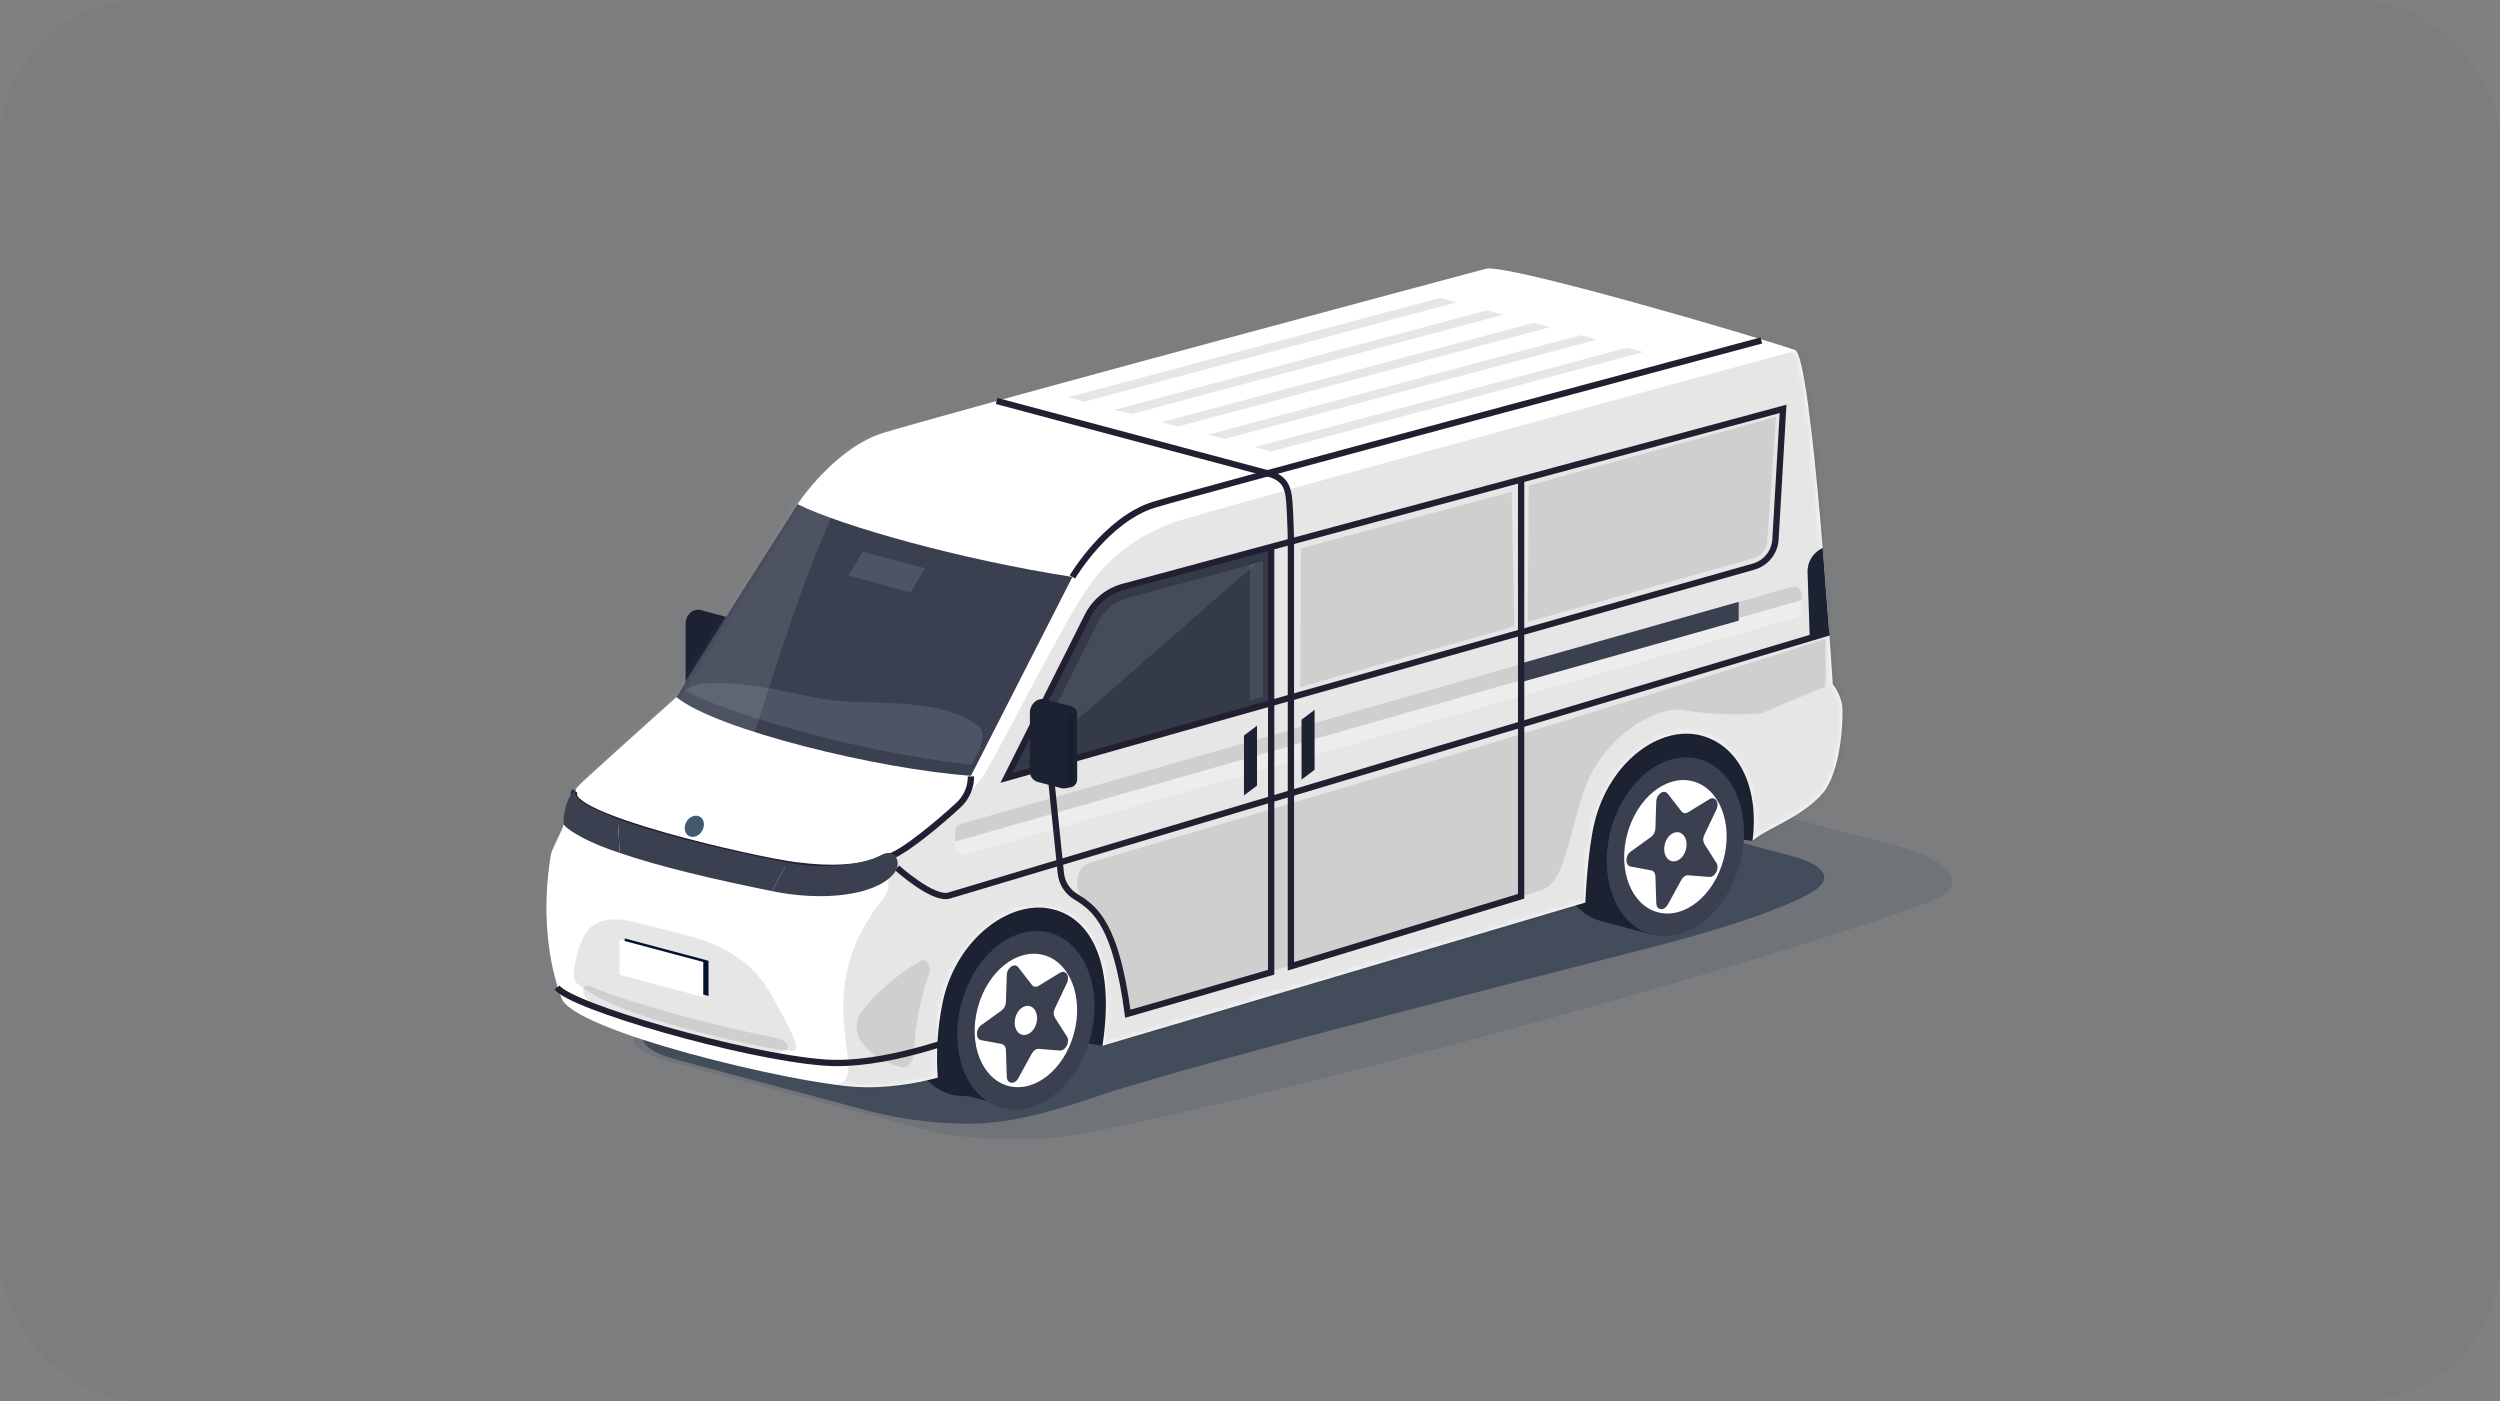 <svg width="421" height="236" viewBox="0 0 421 236" fill="none" xmlns="http://www.w3.org/2000/svg">
  <rect x="0" y="0" width="421" height="236" fill="#808080" stroke="none"/>
  <rect width="421" height="236" rx="24" fill="#3B4051" fill-opacity="0.05"/>
  <g clip-path="url(#clip0_884_1351)">
    <path d="M118.028 102.744L122.485 103.933C122.753 104.006 122.991 104.164 123.16 104.385C123.33 104.605 123.422 104.875 123.422 105.152V116.229C123.422 116.539 123.314 116.84 123.116 117.08C122.918 117.32 122.642 117.483 122.337 117.543L121.454 117.716C121.221 117.762 120.981 117.754 120.752 117.695L116.795 116.657C116.411 116.556 116.071 116.332 115.829 116.019C115.587 115.705 115.455 115.321 115.455 114.925V104.996C115.455 104.638 115.534 104.285 115.686 103.961C115.837 103.636 116.058 103.349 116.333 103.119C116.565 102.925 116.839 102.79 117.135 102.724C117.43 102.659 117.736 102.666 118.028 102.744Z" fill="#1D2233"/>
    <mask id="mask0_884_1351" style="mask-type:luminance" maskUnits="userSpaceOnUse" x="115" y="102" width="9" height="16">
      <path d="M118.028 102.744L122.485 103.933C122.753 104.006 122.991 104.164 123.16 104.385C123.33 104.605 123.422 104.875 123.422 105.152V116.229C123.422 116.539 123.314 116.84 123.116 117.08C122.918 117.32 122.642 117.483 122.337 117.543L121.454 117.716C121.221 117.762 120.981 117.754 120.752 117.695L116.795 116.657C116.411 116.556 116.071 116.332 115.829 116.019C115.587 115.705 115.455 115.321 115.455 114.925V104.996C115.455 104.638 115.534 104.285 115.686 103.961C115.837 103.636 116.058 103.349 116.333 103.119C116.565 102.925 116.839 102.79 117.135 102.724C117.43 102.659 117.736 102.666 118.028 102.744Z" fill="white"/>
    </mask>
    <g mask="url(#mask0_884_1351)">
      <path opacity="0.1" d="M123.041 118.317H121.572V105.568L123.041 104.863V118.317Z" fill="black"/>
    </g>
    <g opacity="0.1">
      <path d="M283.22 132.947C275.896 130.99 263.911 130.99 256.587 132.947L112.21 171.505C104.886 173.46 104.886 176.661 112.21 178.616L155.456 190.166C162.779 192.123 174.841 192.439 182.26 190.872C215.865 184.589 296.6 162.4 324.306 152.085C333.716 148.584 326.667 144.383 319.343 142.425L283.22 132.947Z" fill="#001230"/>
    </g>
    <g style="mix-blend-mode:multiply" opacity="0.5">
      <g style="mix-blend-mode:multiply" opacity="0.8">
        <path d="M271.903 136.195C264.577 134.24 252.594 134.24 245.268 136.195L113.782 171.291C106.458 173.246 106.458 176.448 113.782 178.403L146.139 187.033C153.462 188.99 161.269 189.442 165.524 189.155C169.779 188.868 175.057 187.976 184.829 184.599C199.931 179.38 267.779 162.199 278.33 159.474C295.428 155.045 303.153 151.593 305.504 150.009C307.855 148.425 308.74 146.034 301.416 144.078L271.903 136.195Z" fill="#001230"/>
      </g>
    </g>
    <path d="M262.677 137.41C260.485 145.568 263.564 153.479 269.557 155.079C275.549 156.68 282.183 151.363 284.369 143.203C286.555 135.043 283.485 127.135 277.492 125.534C271.499 123.933 264.87 129.242 262.677 137.41Z" fill="#1D2233"/>
    <path d="M269.542 155.078L278.387 157.44L286.33 127.895L277.485 125.533L269.542 155.078Z" fill="#1D2233"/>
    <path d="M153.298 166.635C151.106 174.795 154.185 182.706 160.178 184.307C166.171 185.907 172.804 180.588 174.99 172.431C177.176 164.273 174.104 156.362 168.111 154.761C162.118 153.16 155.493 158.477 153.298 166.635Z" fill="#1D2233"/>
    <path d="M159.177 183.551L168.059 185.924L176.038 156.254L167.156 153.881L159.177 183.551Z" fill="#1D2233"/>
    <path d="M295.113 141.595L284.023 140.3L196.697 162.187L185.634 176.113L161.625 172.224L163.991 151.912L300.803 115.215L301.423 130.219L295.113 141.595Z" fill="#1D2233"/>
    <path d="M308.636 115.214C308.636 115.214 305.138 59.888 302.287 58.949C295.641 56.629 253.658 44.355 250.249 45.257C246.84 46.16 166.516 67.634 148.959 72.833C140.617 75.299 134.307 84.895 134.307 84.895L113.913 117.391C113.913 117.391 105.381 125.025 98.599 131.207C95.469 134.063 95.458 134.938 94.906 138.848C94.796 139.626 92.917 143.041 92.79 143.83C91.19 153.147 92.225 161.95 94.578 168.134C96.677 173.647 133.382 182.433 144.287 183.045C148.942 183.307 154.004 182.549 157.914 181.472C157.615 177.277 157.884 173.062 158.714 168.94C160.767 158.675 169.39 151.797 176.51 152.962C183.292 154.071 187.901 161.495 185.654 176.108L266.976 151.987C266.976 151.987 267.296 143.412 268.547 138.386C271.069 128.25 279.582 122.022 286.504 123.872C293.027 125.614 296.25 132.894 295.133 141.588C297.386 139.525 303.426 137.699 307.027 133.491C308.331 131.97 310.284 127.423 310.278 119.582C310.256 117.148 308.636 115.214 308.636 115.214Z" fill="white"/>
    <path opacity="0.1" d="M133.786 176.904C135.199 176.562 131.168 169.959 130.569 168.763C125.476 158.602 116.603 157.868 107.525 155.44C99.387 153.264 98.358 157.475 97.514 159.625C97.188 160.453 96.048 164.627 97.078 165.53C99.471 167.639 104.772 170.147 112.314 172.338C120.467 174.711 132.146 177.298 133.786 176.904Z" fill="black"/>
    <path d="M180.595 97.152C161.626 94.229 141.504 88.505 134.297 84.898C134.297 84.898 119.707 107.779 113.902 117.395C120.587 122.878 148.062 129.564 163.509 130.641L180.595 97.152Z" fill="#3B4051"/>
    <path d="M169.488 130.994L214.063 118.393V92.106L189.113 98.825C187.843 99.171 186.66 99.779 185.643 100.611C184.625 101.444 183.795 102.481 183.207 103.655L169.488 130.994Z" fill="#3B4051"/>
    <path opacity="0.1" d="M99.747 168.934C104.86 171.756 121.003 176.482 128.621 177.222C133.93 177.739 133.564 175.335 130.344 174.715C120.591 172.831 105.332 168.698 99.661 166.19C97.64 165.291 97.779 167.848 99.747 168.934Z" fill="black"/>
    <g opacity="0.1">
      <path d="M182.638 67.634L179.885 66.898L242.556 50.163L245.309 50.897L182.638 67.634Z" fill="black"/>
      <path d="M190.493 69.733L187.74 68.997L250.414 52.26L253.167 52.996L190.493 69.733Z" fill="black"/>
      <path d="M198.349 71.832L195.596 71.096L258.27 54.358L261.023 55.094L198.349 71.832Z" fill="black"/>
      <path d="M206.206 73.927L203.453 73.193L266.125 56.456L268.878 57.19L206.206 73.927Z" fill="black"/>
      <path d="M214.061 76.026L211.311 75.292L273.982 58.555L276.735 59.289L214.061 76.026Z" fill="black"/>
    </g>
    <path d="M212.691 117.351L210.492 117.937V95.085L212.691 94.497V117.351Z" fill="#4F5465"/>
    <path d="M115.455 116.346C121.238 119.541 142.118 126.277 163.511 128.806C163.511 128.806 166.945 123.833 164.686 122.201C157.068 116.717 145.357 119.332 136.601 117.35C116.532 112.765 115.455 116.346 115.455 116.346Z" fill="#4F5465"/>
    <path d="M142.879 96.95L153.36 99.749L155.766 95.706L145.285 92.907L142.879 96.95Z" fill="#4F5465"/>
    <path d="M173.01 128.514L178.774 126.717L177.885 118.793L173.01 128.514Z" fill="#1D2233"/>
    <path opacity="0.1" d="M173.01 128.512L211.59 94.853L189.991 100.67C188.892 100.97 187.869 101.497 186.988 102.217C186.107 102.937 185.388 103.835 184.879 104.85L173.01 128.512Z" fill="white"/>
    <mask id="mask1_884_1351" style="mask-type:luminance" maskUnits="userSpaceOnUse" x="92" y="45" width="219" height="139">
      <path d="M308.636 115.214C308.636 115.214 305.138 59.888 302.287 58.949C295.641 56.629 253.658 44.355 250.249 45.257C246.84 46.16 166.516 67.634 148.959 72.833C140.617 75.299 134.307 84.895 134.307 84.895L113.913 117.391C113.913 117.391 105.381 125.025 98.599 131.207C95.469 134.063 95.363 135.402 94.906 138.848C94.802 139.628 92.917 143.041 92.79 143.83C91.19 153.147 92.225 161.95 94.578 168.134C96.677 173.647 133.382 182.433 144.287 183.045C148.942 183.307 154.004 182.549 157.914 181.472C157.615 177.277 157.884 173.062 158.714 168.94C160.767 158.675 169.39 151.797 176.51 152.962C183.292 154.071 187.901 161.495 185.654 176.108L266.976 151.987C266.976 151.987 267.296 143.412 268.547 138.386C271.069 128.25 279.582 122.022 286.504 123.872C293.027 125.614 296.25 132.894 295.133 141.588C297.386 139.525 303.426 137.699 307.027 133.491C308.331 131.97 310.284 127.423 310.278 119.582C310.256 117.148 308.636 115.214 308.636 115.214Z" fill="white"/>
    </mask>
    <g mask="url(#mask1_884_1351)">
      <path opacity="0.1" d="M307.401 57.701C307.401 57.701 202.01 86.291 197.391 88.071C192.772 89.851 187.742 92.549 183.393 98.705C179.045 104.861 169.486 124.041 166.088 129.835C163.144 134.856 155.144 141.116 151.064 143.678C146.021 146.842 151.796 147.515 148.592 151.511C134.522 169.056 149.015 183.91 139.095 182.449C135.17 181.871 141.106 189.714 142.889 188.738C144.673 187.761 314.74 140.289 314.74 140.289L307.401 57.701Z" fill="black"/>
      <path opacity="0.1" d="M153.633 70.174C144.267 77.056 140.454 80.755 126.996 123.653C112.905 127.542 108.105 128.503 92 134.698L135.693 73.048L153.633 70.174Z" fill="white"/>
    </g>
    <path opacity="0.1" d="M183.713 145.213C221.676 134.1 270.58 119.533 307.404 107.577V115.621L296.61 120.115C296.61 120.115 290.685 120.813 283.203 119.542C280.416 119.067 273.346 121.585 268.705 128.988C264.628 135.492 264.304 148.206 259.917 149.756C255.211 151.42 189.935 170.713 189.935 170.713C188.726 164 188.343 157.654 183.275 152.481C180.142 149.294 181.284 145.93 183.713 145.213Z" fill="black"/>
    <path opacity="0.1" d="M303.382 101.082L160.883 141.731L160.854 140.025C160.849 139.737 160.94 139.456 161.112 139.224C161.284 138.993 161.528 138.824 161.806 138.745L301.691 98.842C301.886 98.783 302.092 98.771 302.292 98.805C302.493 98.839 302.683 98.92 302.847 99.04C303.011 99.16 303.144 99.317 303.237 99.497C303.33 99.677 303.38 99.877 303.382 100.08V101.082Z" fill="black"/>
    <path opacity="0.3" d="M302.439 104.03L162.552 143.935C162.358 143.99 162.155 144 161.957 143.964C161.759 143.928 161.572 143.847 161.41 143.728C161.248 143.609 161.116 143.454 161.024 143.275C160.932 143.097 160.882 142.9 160.878 142.699L160.861 141.696L303.36 101.046L303.389 102.75C303.395 103.038 303.305 103.32 303.133 103.551C302.961 103.783 302.717 103.951 302.439 104.03Z" fill="white"/>
    <path opacity="0.1" d="M156.422 164.095C154.953 168.275 154.116 172.649 153.939 177.074C153.867 178.791 152.807 180.016 151.686 179.706C148.971 178.957 146.645 177.622 144.969 175.304C144 173.963 144.036 171.633 145.052 170.369C147.818 166.908 151.213 163.997 155.059 161.788C156 161.241 156.893 162.751 156.422 164.095Z" fill="black"/>
    <path opacity="0.1" d="M218.953 115.704L255.026 105.467L254.564 82.826L219.099 92.319L218.953 115.704Z" fill="black"/>
    <path opacity="0.1" d="M257.277 104.719L295.307 93.999C295.935 93.823 296.492 93.457 296.903 92.954C297.314 92.45 297.558 91.831 297.603 91.183L299.085 70.184L257.428 81.783L257.277 104.719Z" fill="black"/>
    <path d="M292.794 104.52L256.154 114.881V111.709L292.794 101.348V104.52Z" fill="#3B4051"/>
    <path d="M180.594 97.153C180.594 97.153 186.354 87.451 194.331 84.996C202.309 82.541 296.609 57.334 296.609 57.334" stroke="#231F32" stroke-width="1.06" stroke-miterlimit="10"/>
    <path d="M308.038 106.483C308.038 106.483 164.731 149.324 159.815 150.813C157.155 151.619 151.055 146.142 151.055 146.142" stroke="#231F32" stroke-width="1.06" stroke-miterlimit="10"/>
    <path d="M167.832 67.522L213.448 79.702C216.14 80.421 216.923 81.691 217.126 84.553C217.329 87.415 217.399 91.201 217.399 91.201" stroke="#231F32" stroke-width="1.06" stroke-miterlimit="10"/>
    <path d="M163.509 130.743C163.52 132.469 162.842 134.129 161.626 135.358C160.699 136.282 153.964 142.318 150.557 143.946C145.421 146.399 140.207 146.477 134.087 145.728C127.4 144.918 93.799 137.292 96.832 133.209" stroke="#231F32" stroke-width="1.06" stroke-miterlimit="10"/>
    <path d="M256.155 80.755V150.931L217.389 162.725V91.209" stroke="#231F32" stroke-width="1.06" stroke-miterlimit="10"/>
    <path d="M214.065 92.106V163.724L189.925 170.714C187.917 155.87 184.58 153.057 181.16 151.005C180.464 150.588 179.874 150.015 179.438 149.332C179.001 148.649 178.73 147.875 178.646 147.069L175.707 118.597" stroke="#231F32" stroke-width="1.06" stroke-miterlimit="10"/>
    <path d="M189.179 98.814L300.272 68.853L298.99 90.83C298.929 91.884 298.54 92.893 297.877 93.716C297.214 94.54 296.31 95.137 295.291 95.425L169.484 130.992L183.165 103.716C183.764 102.522 184.609 101.469 185.646 100.624C186.682 99.779 187.886 99.162 189.179 98.814Z" stroke="#231F32" stroke-width="1.06" stroke-miterlimit="10"/>
    <path d="M93.799 166.282C96.042 169.446 125.005 177.882 138.742 178.926C143.865 179.316 149.479 178.255 154.035 177.059C155.552 176.661 156.953 176.247 158.18 175.868" stroke="#231F32" stroke-width="1.06" stroke-miterlimit="10"/>
    <path d="M176.005 117.773L180.461 118.962C180.73 119.035 180.967 119.194 181.137 119.414C181.306 119.634 181.398 119.904 181.399 120.181V131.258C181.4 131.569 181.292 131.869 181.094 132.109C180.896 132.349 180.621 132.513 180.315 132.572L179.431 132.745C179.198 132.791 178.958 132.784 178.728 132.724L174.773 131.686C174.389 131.586 174.049 131.362 173.806 131.049C173.563 130.735 173.431 130.351 173.432 129.955V120.025C173.432 119.668 173.51 119.314 173.662 118.99C173.814 118.666 174.035 118.378 174.31 118.148C174.541 117.954 174.816 117.819 175.111 117.754C175.406 117.688 175.713 117.695 176.005 117.773Z" fill="#1D2233"/>
    <mask id="mask2_884_1351" style="mask-type:luminance" maskUnits="userSpaceOnUse" x="173" y="117" width="9" height="16">
      <path d="M176.005 117.773L180.461 118.962C180.73 119.035 180.967 119.194 181.137 119.414C181.306 119.634 181.398 119.904 181.399 120.181V131.258C181.4 131.569 181.292 131.869 181.094 132.109C180.896 132.349 180.621 132.513 180.315 132.572L179.431 132.745C179.198 132.791 178.958 132.784 178.728 132.724L174.773 131.686C174.389 131.586 174.049 131.362 173.806 131.049C173.563 130.735 173.431 130.351 173.432 129.955V120.025C173.432 119.668 173.51 119.314 173.662 118.99C173.814 118.666 174.035 118.378 174.31 118.148C174.541 117.954 174.816 117.819 175.111 117.754C175.406 117.688 175.713 117.695 176.005 117.773Z" fill="white"/>
    </mask>
    <g mask="url(#mask2_884_1351)">
      <path opacity="0.1" d="M181.019 133.346H179.551V120.597L181.019 119.893V133.346Z" fill="black"/>
    </g>
    <path d="M132.602 145.249C121.666 143.117 111.888 140.738 104.035 137.943L104.361 143.638C111.147 145.958 120.111 148.067 130.01 150.07L132.602 145.249Z" fill="#3B4051"/>
    <path d="M118.241 139.918C117.723 140.81 116.709 141.183 115.981 140.761C115.253 140.34 115.082 139.27 115.601 138.378C116.119 137.486 117.135 137.113 117.863 137.535C118.59 137.957 118.762 139.024 118.241 139.918Z" fill="#43596D"/>
    <path d="M97.097 132.771C95.828 134.726 100.079 136.288 104.036 137.94L104.362 143.634C99.349 141.995 96.003 140.116 94.894 138.853C94.894 136.649 95.436 134.116 97.097 132.771Z" fill="#3B4051"/>
    <path d="M130.012 150.064L132.602 145.247C136.622 146.162 144.17 146.234 148.485 143.948C150.743 142.754 152.112 145.331 150.411 147.248C147.247 150.812 138.584 151.84 130.012 150.064Z" fill="#3B4051"/>
    <path d="M183.606 174.727C185.799 166.569 182.719 158.659 176.727 157.058C170.735 155.458 164.1 160.774 161.907 168.933C159.714 177.091 162.793 185.001 168.785 186.602C174.777 188.202 181.412 182.886 183.606 174.727Z" fill="#3B4051"/>
    <path d="M164.661 169.678C163.023 175.769 165.321 181.674 169.795 182.87C174.268 184.065 179.222 180.094 180.86 174.012C182.497 167.929 180.199 162.015 175.726 160.82C171.253 159.624 166.297 163.578 164.661 169.678Z" fill="white"/>
    <path d="M177.625 171.336L179.674 174.56C180.237 175.444 179.447 176.988 178.472 176.912L174.921 176.631C174.498 176.598 174.043 176.901 173.77 177.397L171.482 181.569C170.848 182.712 169.578 182.543 169.54 181.311L169.394 176.819C169.375 176.283 169.095 175.885 168.683 175.807L165.219 175.161C164.271 174.984 164.271 173.335 165.219 172.65L168.683 170.155C168.896 169.988 169.07 169.778 169.193 169.537C169.316 169.297 169.384 169.032 169.394 168.763L169.54 164.192C169.58 162.939 170.856 162.083 171.482 162.897L173.77 165.85C174.043 166.202 174.496 166.272 174.921 166.002L178.472 163.825C179.447 163.228 180.237 164.353 179.674 165.536L177.625 169.853C177.505 170.082 177.442 170.336 177.442 170.594C177.442 170.853 177.505 171.107 177.625 171.336Z" fill="#3B4051"/>
    <path d="M170.986 171.365C170.629 172.698 171.13 173.988 172.11 174.25C173.09 174.512 174.171 173.645 174.531 172.312C174.891 170.979 174.385 169.688 173.407 169.427C172.43 169.165 171.338 170.026 170.986 171.365Z" fill="white"/>
    <path d="M271.288 139.701C269.093 147.861 272.174 155.772 278.165 157.37C284.155 158.969 290.794 153.654 292.977 145.496C295.161 137.339 292.093 129.426 286.1 127.827C280.107 126.228 273.482 131.543 271.288 139.701Z" fill="#3B4051"/>
    <path d="M274.036 140.434C272.398 146.524 274.698 152.432 279.172 153.626C283.645 154.819 288.599 150.852 290.236 144.768C291.874 138.683 289.574 132.769 285.101 131.576C280.627 130.382 275.674 134.343 274.036 140.434Z" fill="white"/>
    <path d="M287.002 142.101L289.051 145.326C289.611 146.209 288.824 147.755 287.849 147.677L284.296 147.399C283.873 147.365 283.42 147.667 283.147 148.165L280.859 152.334C280.225 153.477 278.955 153.308 278.917 152.077L278.769 147.587C278.752 147.051 278.472 146.65 278.058 146.574L274.596 145.927C273.648 145.75 273.648 144.1 274.596 143.417L278.058 140.92C278.272 140.755 278.447 140.544 278.57 140.303C278.693 140.063 278.76 139.798 278.769 139.528L278.917 134.96C278.957 133.707 280.233 132.851 280.859 133.665L283.147 136.618C283.42 136.97 283.873 137.039 284.296 136.769L287.849 134.591C288.824 133.994 289.611 135.118 289.051 136.301L287.002 140.621C286.882 140.849 286.819 141.103 286.819 141.361C286.819 141.619 286.882 141.873 287.002 142.101Z" fill="#3B4051"/>
    <path d="M280.365 142.125C280.008 143.456 280.509 144.748 281.489 145.01C282.469 145.272 283.55 144.403 283.908 143.07C284.265 141.737 283.764 140.446 282.786 140.184C281.808 139.923 280.723 140.783 280.365 142.125Z" fill="white"/>
    <path d="M211.683 132.294L209.484 133.951V123.862L211.683 122.204V132.294Z" fill="#1D2233"/>
    <path d="M221.376 129.632L219.178 131.289V121.2L221.376 119.542V129.632Z" fill="#1D2233"/>
    <path d="M306.943 92.275L308.039 106.492L304.766 107.471L304.391 96.367C304.363 95.559 304.564 94.759 304.97 94.059C305.377 93.359 305.972 92.787 306.689 92.408L306.943 92.275Z" fill="#1D2233"/>
    <path d="M105.207 163.949L119.317 167.718V161.798L105.207 158.029V163.949Z" fill="#001230"/>
    <path d="M104.32 164.146L118.43 167.914V161.994L104.32 158.228V164.146Z" fill="white"/>
  </g>
  <defs>
    <clipPath id="clip0_884_1351">
      <rect width="237" height="147" fill="white" transform="translate(92 45)"/>
    </clipPath>
  </defs>
</svg>
